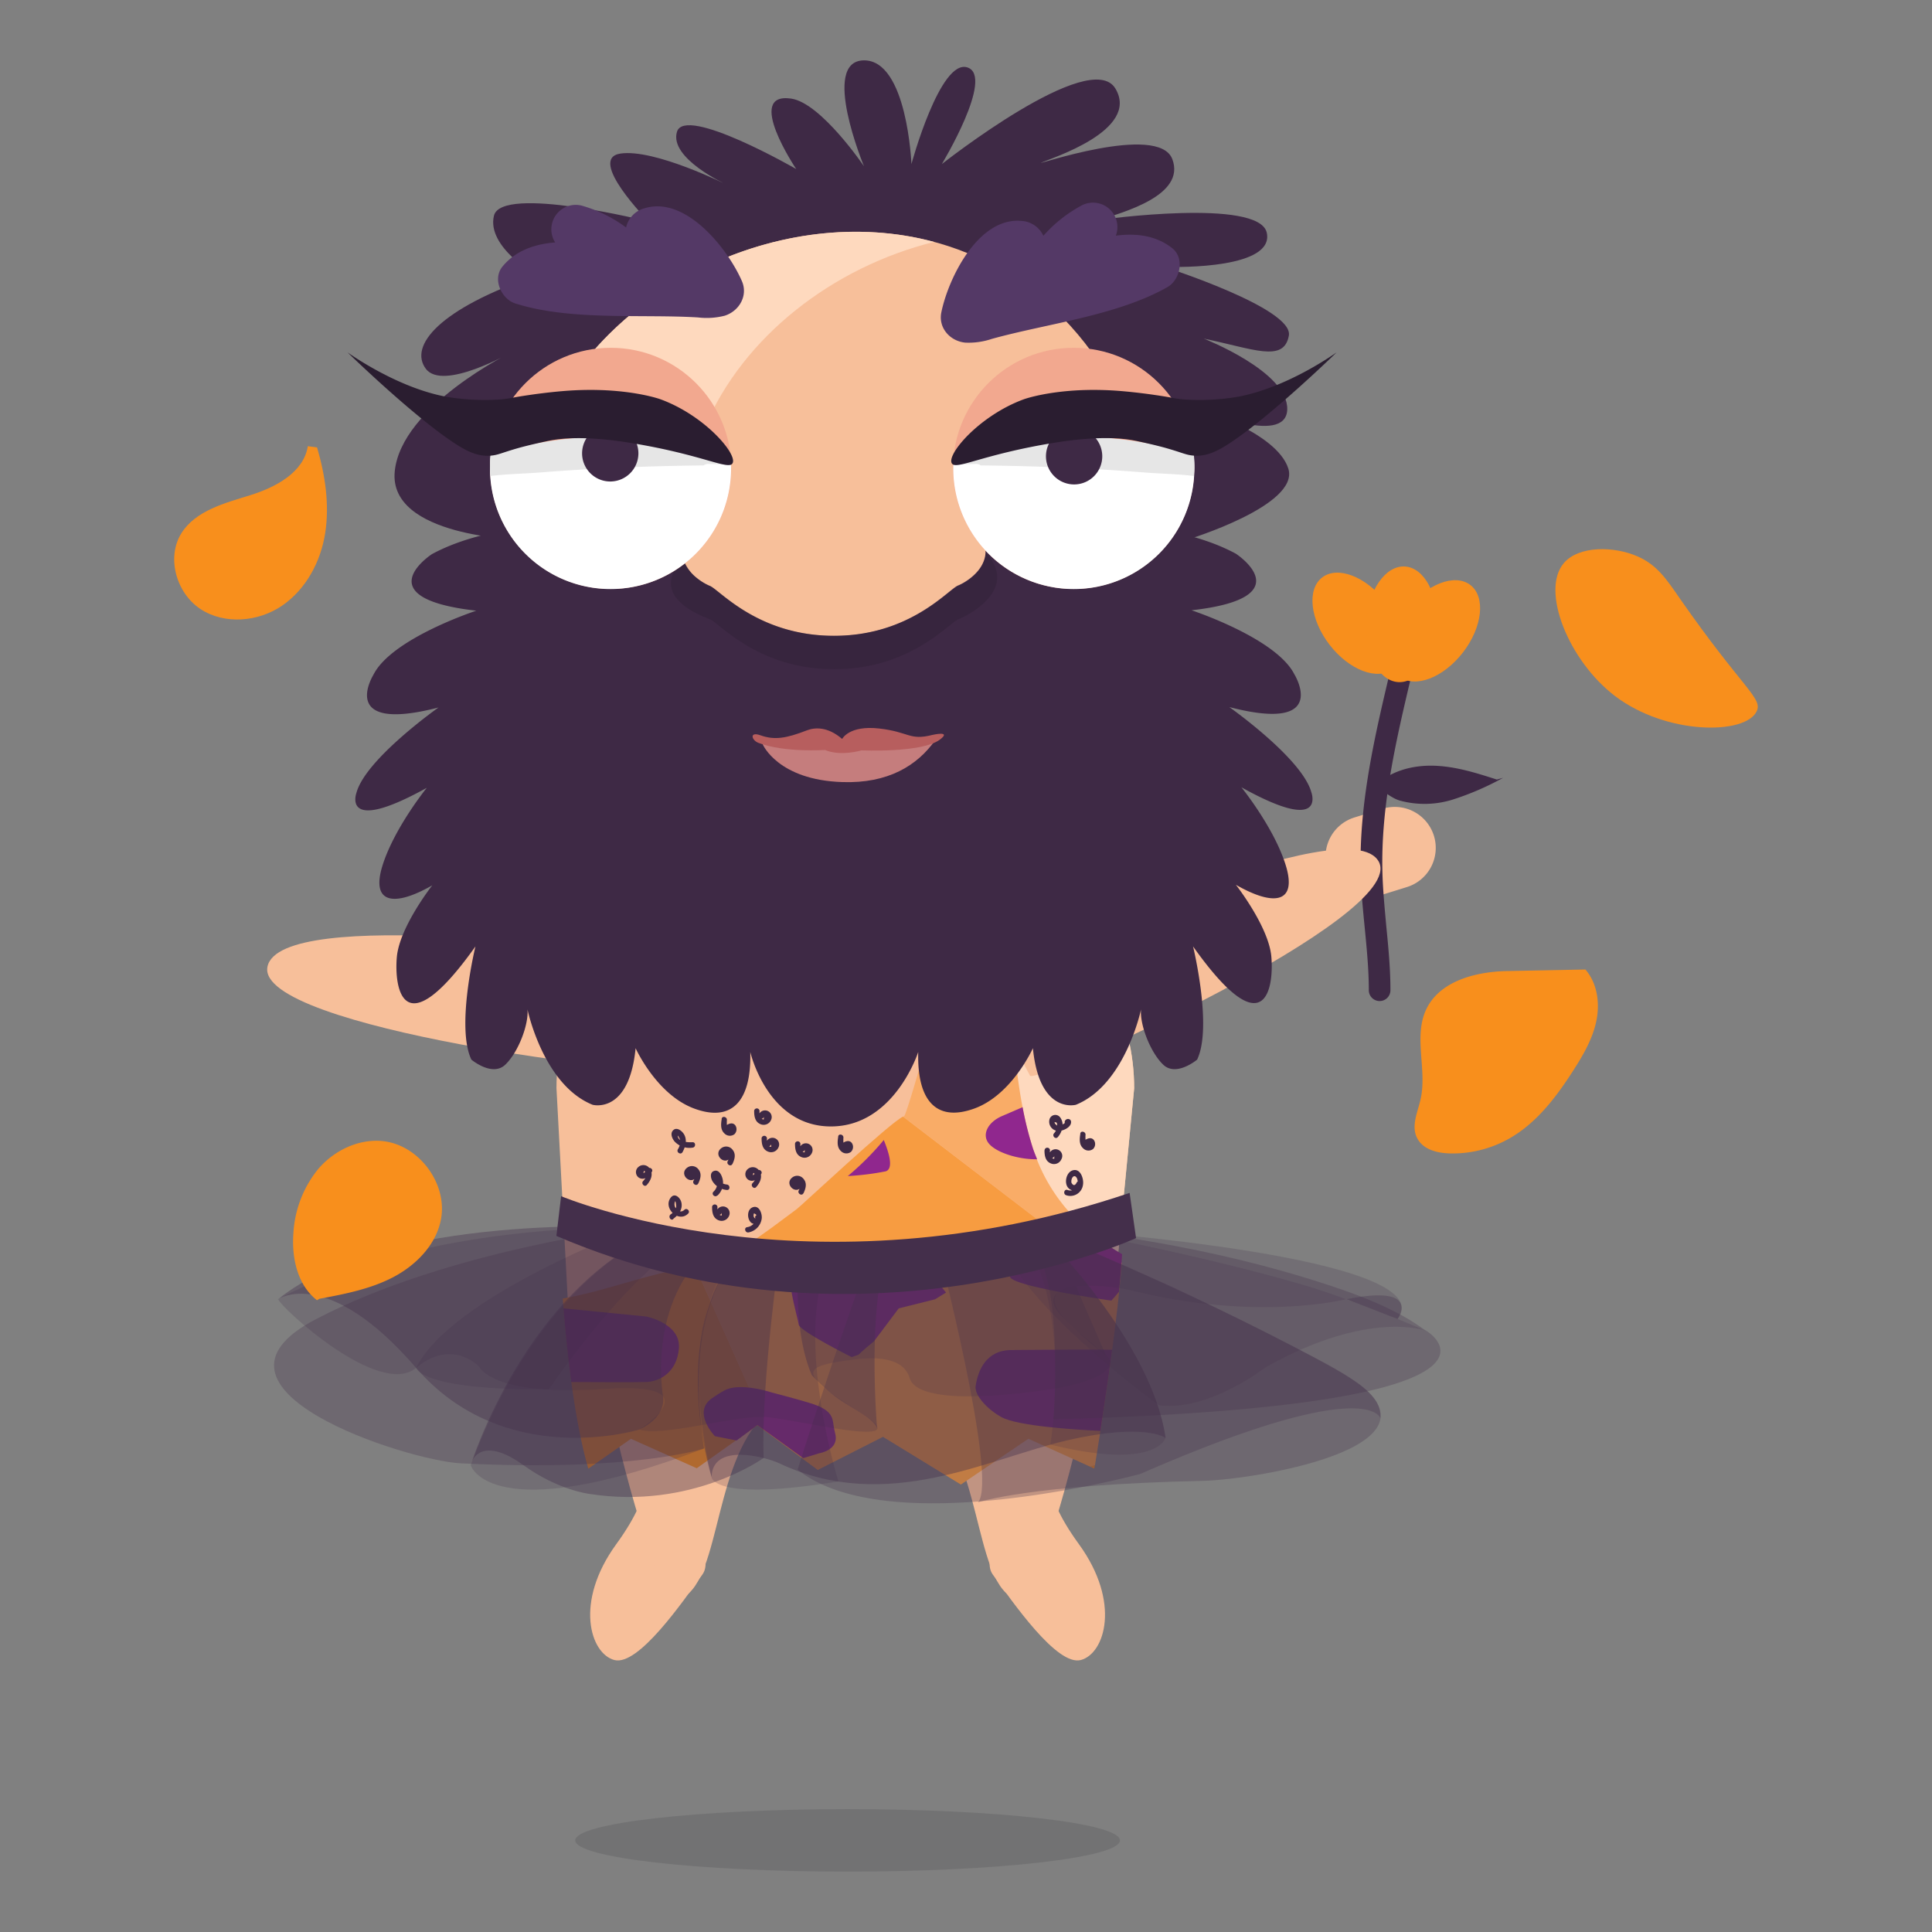 <svg height="512" viewBox="0 0 512 512" width="512" xmlns="http://www.w3.org/2000/svg"><rect x="0" y="0" width="512" height="512" fill="#808080" stroke="none"/><g id="social_media" data-name="social media"><g id="ballerina"><path d="m351.77 230.24a10.87 10.87 0 0 1 7.16-13.6l7.47-2.31a10.87 10.87 0 0 1 13.6 7.15 10.87 10.87 0 0 1 -7.15 13.6l-7.47 2.32a10.87 10.87 0 0 1 -13.6-7.16z" fill="#f7bf9a"/><path d="m365.63 265.29a2.87 2.87 0 0 1 -2.88-2.88c0-5.47-.55-11.07-1.08-16.49-.45-4.59-.92-9.34-1.06-14.07-.58-18.78 3.78-37.11 8-54.84a2.88 2.88 0 0 1 5.6 1.33c-4.13 17.36-8.39 35.31-7.84 53.33.14 4.54.6 9.19 1 13.69.55 5.56 1.11 11.31 1.11 17.06a2.87 2.87 0 0 1 -2.85 2.87z" fill="#3e2945"/><path d="m396.68 206.59c-5.47-1.76-11-3.52-16.8-3.67s-11.8 1.51-15.76 5.69c2.69.79 4.13 2.71 6.81 3.54a25 25 0 0 0 14.21-.3 74.42 74.42 0 0 0 13.2-5.72" fill="#3e2945"/><ellipse cx="360.95" cy="167.07" fill="#f88f1c" rx="9.36" ry="15.35" transform="matrix(.79 -.61 .61 .79 -27.32 253.36)"/><ellipse cx="380.5" cy="167.13" fill="#f88f1c" rx="15.35" ry="9.36" transform="matrix(.611 -.791 .791 .611 15.61 366.04)"/><ellipse cx="371.43" cy="165.25" fill="#f88f1c" rx="15.35" ry="9.36" transform="matrix(.056 -.998 .998 .056 185.71 526.88)"/><path d="m104.61 124.93c1.72-17.38 31-31.62 31-31.62s-18.23 10.47-22.76 4.42 3.48-15.94 29.33-24.73c0 0-13.28-7.56-11.28-15.83s41 1.53 41 1.53-16.48-16.65-7.49-18 28.1 8.21 28.1 8.21-15.27-6.94-13.1-14 31.59 9.88 31.59 9.88-13.79-20.49-1.33-18.66c7.95 1.17 19.3 17.94 19.3 17.94s-11.61-27.9-.07-28.07 12.64 27.48 12.64 27.48 7.6-28 14.84-25.61-6.78 25.61-6.78 25.61 39.41-31.1 46-20-17.2 18.5-19.6 19.6 31-10.6 34.67-.92-13.28 14.16-19.14 16.08c0 0 42.18-5.87 44.18 3.45s-22.49 9.23-27.29 9c0 0 34.47 11 33.14 18.26s-9.4 3.48-22.54.79c0 0 22.46 8.75 22.11 18.81s-24.32-.6-24.32-.6 21.54 6.47 24.61 16.24-26.72 18.81-26.72 18.81h-176.89s-34.92-.7-33.2-18.07z" fill="#3e2945"/><g opacity=".21"><ellipse cx="224.62" cy="487.72" fill="#3f3f44" rx="72.18" ry="8.28"/></g><path d="m279.1 389.16s-21.28 20.8-16 28.11 17 24.33 23.34 22.65 10.69-15.28-.51-30.69-6.83-20.07-6.83-20.07z" fill="#f7bf9a"/><path d="m270.44 424.06c2.87.42 10.49-21.94 16.45-48.06h-39.21c13.17 14.51 10.7 46.3 22.76 48.06z" fill="#f7bf9a"/><path d="m170.14 389.16s21.28 20.8 16 28.11-17 24.33-23.34 22.65-10.69-15.28.51-30.69 6.83-20.07 6.83-20.07z" fill="#f7bf9a"/><path d="m178.8 424.06c-2.87.42-10.49-21.94-16.45-48.06h39.21c-13.17 14.51-10.69 46.3-22.76 48.06z" fill="#f7bf9a"/><path d="m279.12 249.79-20.42-4.35h-69.45l-20.34 4.3c-12.47 3.68-21.44 19.86-21.44 38.63l3.41 63.94c21.78 25.92 123.7 24.93 143.85-3.52l5.84-60.4c0-18.78-9-35-21.44-38.64zm0 0" fill="#f7bf9a"/><path d="m294.72 348.83 5.84-60.4c0-18.78-9-35-21.44-38.64l-20.42-4.35h-69.45l-20.34 4.3 81.18 20.84 44.64 78.21m-15.6-100.1" fill="#fed9be"/><path d="m181.29 250.76c-3.94.62-16 1.81-16 1.81s-91.13-12.7-94.41 3.63 104.4 29.53 105.12 26.8 5.29-32.24 5.29-32.24z" fill="#f7bf9a" fill-rule="evenodd"/><path d="m258.32 255.8c4-.56 15.8-3 15.8-3s83.3-39.09 91.27-24.45-91 59.08-92.42 56.72-14.65-29.27-14.65-29.27z" fill="#f7bf9a" fill-rule="evenodd"/><ellipse cx="253.31" cy="274.78" fill="#f79820" rx="6.94" ry="5.26" transform="matrix(.79 -.613 .613 .79 -115.26 212.93)"/><path d="m216.74 360.5c-5.6-2.23-14.88-5-12.07-7.28 2.57-2.05 11-9.36 17.14-14.72 3.9-3.4 10-4.19 14.16-1.71 3.22 1.92 7 4.24 10.52 6.42 8 5 2.28 9.91 2.28 9.91l-4.1 2-13.62 4.16s-8.52 3.52-14.31 1.22z" fill="#90278e"/><path d="m178.55 336.65c-10 2.1-19.49 5.75-29.42 7.47 1 13.33 3 32.14 6.78 45.08l11.3-7.9 17.43 7.8 16.06-11.39 3.4 2.51-19.92-44.69c-1.87.36-3.75.72-5.63 1.12z" fill="#f88f1c"/><path d="m290.53 327.84c-.55-.42-1.08-.87-1.61-1.31a2.22 2.22 0 0 1 -.94-.82 46.46 46.46 0 0 1 -14.21-21.3c-5.34-16.3-4.73-33.85-8.39-50.5a2.07 2.07 0 0 1 .61-2c-.25-1.7-.49-3.41-.74-5.11a53 53 0 0 0 -10.65-1.42 2.12 2.12 0 0 1 -.2 1.26c-1.29 2.56-2.54 5.14-3.79 7.71-2.22 13.62-10.44 41.3-11 41.44-.09 0-.15.09-.24.13l57.48 44c.18-1.87.32-3.63.44-5.32a14.12 14.12 0 0 1 -6.76-6.76z" fill="#f9ac67"/><path d="m290.15 388.26-1.22.45 1.06.48z" fill="#f88f1c"/><path d="m239.32 295.92c-3.2 1.34-27 23.64-28.17 24.5-8.82 6.48-16.53 13.09-27 15.1l19.92 44.69 12.65 9.34 17.28-8.77 20.64 12.64 17.89-12.13 16.43 7.42 1.22-.45c.83-5.05 4.93-30.31 6.65-48.33z" fill="#f79c41"/><path d="m273.76 304.41a89.08 89.08 0 0 1 -2.76-11l-5.42 2.34c-3.81 1.64-5.42 4.89-3.58 7.23 1.84 2.33 7.47 4.24 12.52 4.24h.32c-.34-.93-.75-1.82-1.08-2.81z" fill="#90278e"/><path d="m284 321.85a128.28 128.28 0 0 0 -14.5 7.24c-4.89 2.89-2.94 6.85-1.8 9.38s26.83 6.21 26.83 6.21.83-.93 2-2.33c.37-3.62.66-7 .83-10a58.47 58.47 0 0 1 -13.36-10.5z" fill="#90278e"/><path d="m294.72 357.71-3.62-.05h-6.61c-6.32 0-12.49.11-16.42.11-6.77 0-8.88 5.42-9.52 9.48-.38 2.44 3 6.19 6.85 8.31 4.31 2.37 19.55 3.33 26.21 3.64.9-5.85 2.06-13.58 3.11-21.49z" fill="#90278e"/><path d="m217.16 385.12s5.25-.83 4.2-5.1c-.3-1.24-.49-2.48-.6-3.25-.3-2-1.69-3.43-4.85-4.53s-11.47-3.24-11.47-3.24-8.43-2.82-12.56-.47c-1 .54-2.53 1.53-3.3 2.08-5.19 3.75.89 10 .89 10l5.73 1.14 5.51-4.1 12.16 8.77z" fill="#90278e"/><path d="m171.34 366.24c3.21-.12 8.05-2.32 8.58-8.92s-8.59-8.42-8.59-8.42l-22-2.17c.48 5.94 1.14 12.74 2.06 19.52 5.71.04 17.54.08 19.95-.01z" fill="#90278e"/><path d="m224.67 311.67a71.86 71.86 0 0 0 10.08-1.26c2.09-.73.89-4.78-.54-8.3a73.16 73.16 0 0 1 -9.54 9.56z" fill="#90278e"/><path d="m263.61 266.67a66.5 66.5 0 0 0 -14.08-4.26c-.37 3.27-.72 6.6-1.16 9.88 1.44-.37 2.94-.79 4.5-1.29 11.84-3.8 10.74-4.33 10.74-4.33z" fill="#90278e"/><ellipse cx="227.16" cy="215.15" fill="#8e3d7c" rx="58.29" ry="31.06"/><ellipse cx="227.16" cy="208.41" fill="#d49f77" rx="58.29" ry="31.06"/><path d="m314.4 171.92c-5.61-27.53-8.93-59.81-28.75-83.3-42.13-50-120.48-24.76-141.23 24.76-11.69 28.7-31.17 86.82 11.82 100.64 52.6 16.77 170.92 20.57 158.16-42.1z" fill="#f7bf9a"/><path d="m186.73 113.38c10.15-24.22 34.08-42.62 60.81-49.27-40.54-10.89-87.7 12.49-103.11 49.27-11.69 28.7-31.17 86.81 11.82 100.63 24.24 7.73 62.43 12.7 95.33 9.69-19.88-1.59-38.84-5.17-53-9.69-43.02-13.82-23.58-71.93-11.85-100.63z" fill="#fed9be"/><path d="m133 140.79.37.81a2.73 2.73 0 0 1 -.15-.37c-.06-.13-.12-.23-.22-.44z" fill="#d49f77"/><path d="m133.4 141.65-.06-.09a.12.12 0 0 1 .06.09z" fill="#d49f77"/><path d="m133.23 141.23a2.73 2.73 0 0 0 .15.37l.06.09c.09.18 0-.02-.21-.46z" fill="#d49f77"/><path d="m312.54 140.79-.36.81a3.14 3.14 0 0 0 .15-.37c.06-.13.13-.23.21-.44z" fill="#d49f77"/><path d="m312.15 141.65.06-.09s-.05.08-.06.09z" fill="#d49f77"/><path d="m312.33 141.23a3.14 3.14 0 0 1 -.15.37l-.06.09c-.12.18-.01-.02.21-.46z" fill="#d49f77"/><path d="m347.53 210c-2.42-9-21.75-22.62-21.75-22.62 26.93 7 17.26-8.65 17.26-8.65-4.83-9.64-27.27-17-27.27-17 29.69-3.33 11.74-15 11.74-15-17.26-9.31-42.12-7.65-42.12-7.65 14.15-5.65 15.54-15 15.54-15-1.38-6-12.77-6.65-12.77-6.65-1.61.08-3.14.23-4.59.44-.48.07-.92.18-1.39.26-.93.16-1.86.32-2.73.53-.53.13-1 .29-1.51.43-.74.21-1.48.42-2.16.66-.5.18-1 .38-1.44.57s-1.24.5-1.81.77-.88.45-1.32.68-1 .56-1.53.86-.8.51-1.19.78-.88.6-1.29.91-.72.56-1.06.85-.73.62-1.07.93-.64.6-.93.9c-.14.14-.3.28-.43.42a25.71 25.71 0 0 0 -6.31 10.95c9.17 9.68-.88 15.74-3.49 16.78s-12.71 13.34-32.91 13.34-30.35-12.22-32.92-13.23-12.66-7.11-3.49-16.78a25.71 25.71 0 0 0 -6.31-10.95c-.13-.14-.29-.28-.43-.42q-.45-.45-.93-.9c-.34-.31-.7-.62-1.07-.93s-.69-.57-1.06-.85-.84-.61-1.29-.91-.78-.52-1.19-.78-1-.58-1.53-.86-.86-.46-1.32-.68-1.2-.52-1.81-.77-.94-.39-1.44-.57c-.68-.24-1.43-.45-2.16-.66-.5-.14-1-.3-1.51-.43-.86-.21-1.8-.37-2.73-.53-.47-.08-.9-.19-1.39-.26-1.45-.21-3-.36-4.59-.44 0 0-11.39.67-12.77 6.65 0 0 1.38 9.31 15.54 15 0 0-24.86-1.66-42.12 7.65 0 0-18 11.64 11.74 15 0 0-22.44 7.32-27.27 17 0 0-9.67 15.63 17.26 8.65 0 0-19.33 13.63-21.75 22.62 0 0-4.14 11.3 18.64-1.33 0 0-8.63 10.64-11.74 20.62s2.92 11.1 13.2 5.22c0 0-8.71 11.07-9.4 19.06s1.5 24.32 20.84-2.87c0 0-5.22 21.35-1.08 30 0 0 5.53 4.66 9 1.33s6.21-10.64 5.87-14.63c0 0 4.14 20 17.26 25.27 0 0 9.67 2.66 11.39-15 0 0 5.52 12.3 15.54 16s15.19-2 14.85-15c0 0 4.52 19.74 21.36 19.74s23.15-19.74 23.15-19.74c-.34 13 4.84 18.62 14.85 15s15.54-16 15.54-16c1.72 17.63 11.39 15 11.39 15 13.12-5.32 17.26-25.27 17.26-25.27-.34 4 2.42 11.3 5.87 14.63s9-1.33 9-1.33c4.14-8.64-1.08-30-1.08-30 19.3 27.2 21.44 10.7 20.75 2.73s-9.4-19.06-9.4-19.06c10.28 5.89 16.3 4.76 13.2-5.22s-11.74-20.62-11.74-20.62c22.69 12.63 18.55 1.36 18.55 1.36z" fill="#3e2945"/><path d="m225.69 359.65 1.83-.65c1.21-1.15 2.6-2.35 4.12-3.57l6.54-8.7 9.61-2.4 2.93-1.79-4.33-5.27s-32-4.16-35.71-3.35.81 15.43 1 17.12 14.01 8.61 14.01 8.61z" fill="#90278e"/><path d="m133.13 70.68c3.37-4.14 8.35-6 14-6.43a6.47 6.47 0 0 1 7.51-9.62 36.54 36.54 0 0 1 11.28 5.65 6.79 6.79 0 0 1 4.91-5.09c10.92-3.37 22.08 10.79 25.78 19.3 1.67 3.83-.67 7.92-4.53 9.17a19.32 19.32 0 0 1 -7.13.46c-15.21-.91-33.79.93-48.39-3.7-3.66-1.17-6.12-6.42-3.43-9.74z" fill="#543966"/><g fill="#3e2945"><path d="m200.17 322.92a.88.88 0 0 1 -.44-1q-.06-.65.67 0c.26.34-.06 1.35-.2 1.66a2.85 2.85 0 0 1 -2.21 1.63c-.91.16-.52 1.55.38 1.39a4.3 4.3 0 0 0 3.49-3.65c.18-1.35-.73-3.81-2.54-2.94-1.42.68-1.33 3.09-.26 4s3.1-.07 2.5-1.55c-.34-.85-1.73-.48-1.39.38z"/><path d="m190.15 316.82a4.56 4.56 0 0 0 1.42-4c-.14-1-.85-2.86-2.19-2.55s-1.07 1.9-.58 2.74a4.94 4.94 0 0 0 3.83 2.34c.92.1.91-1.33 0-1.44a3.47 3.47 0 0 1 -2-.86 3 3 0 0 1 -.63-.77c-.26-.5-.3-.74-.12 0a3.22 3.22 0 0 1 -.79 3.53c-.68.64.34 1.65 1 1z"/><path d="m191.26 296.53c-.21 1.33-.37 2.83.71 3.83a2 2 0 0 0 2.65.23 1.84 1.84 0 0 0 .29-2.29c-.73-1.07-2-.46-2.74.17s.31 1.6 1 1c-.62.51-.57-2.41-.54-2.58.14-.91-1.24-1.29-1.39-.38z"/><path d="m222.14 301.21c-.21 1.33-.37 2.83.71 3.83a2 2 0 0 0 2.65.23 1.84 1.84 0 0 0 .29-2.29c-.73-1.07-2-.46-2.74.17s.31 1.6 1 1c-.62.51-.57-2.41-.54-2.58.14-.91-1.24-1.29-1.39-.38z"/><path d="m286.3 300.45c-.21 1.33-.37 2.83.71 3.83a2 2 0 0 0 2.65.23 1.84 1.84 0 0 0 .29-2.29c-.73-1.07-2-.46-2.74.17s.31 1.6 1 1c-.62.51-.57-2.41-.54-2.58.14-.91-1.24-1.29-1.39-.38z"/><path d="m188.71 319.91c0 1.41.24 2.88 1.69 3.46a2.12 2.12 0 0 0 2.78-1.1 1.77 1.77 0 1 0 -3.3-1.23.72.72 0 0 0 1.39.38v.7a.93.93 0 0 1 -.92-.71 2.92 2.92 0 0 1 -.21-1.5.72.72 0 0 0 -1.44 0z"/><path d="m201.83 301.72c0 1.41.24 2.88 1.69 3.46a2.12 2.12 0 0 0 2.78-1.1 1.77 1.77 0 1 0 -3.3-1.23.72.72 0 0 0 1.39.38v.7a.93.93 0 0 1 -.92-.71 2.92 2.92 0 0 1 -.21-1.5.72.72 0 0 0 -1.44 0z"/><path d="m199.86 294.46c0 1.41.24 2.88 1.69 3.46a2.12 2.12 0 0 0 2.78-1.1 1.77 1.77 0 1 0 -3.3-1.23.72.72 0 0 0 1.39.38v.7a.93.93 0 0 1 -.92-.71 2.92 2.92 0 0 1 -.21-1.5.72.72 0 0 0 -1.44 0z"/><path d="m194.11 308.46c.59-1.25 1-2.63 0-3.8a2.12 2.12 0 0 0 -3-.35c-2.1 1.66.75 4.54 2.34 2.62.59-.71-.42-1.73-1-1q.92-.59.84.49a3.64 3.64 0 0 1 -.45 1.32c-.4.83.84 1.56 1.24.73z"/><path d="m212.94 316.21c.59-1.25 1-2.63 0-3.8a2.12 2.12 0 0 0 -3-.35c-2.1 1.66.75 4.54 2.34 2.62.59-.71-.42-1.73-1-1q.92-.59.84.49a3.64 3.64 0 0 1 -.45 1.32c-.4.83.84 1.56 1.24.73z"/><path d="m185.05 313.64c.59-1.25 1-2.63 0-3.8a2.12 2.12 0 0 0 -3-.35c-2.1 1.66.75 4.54 2.34 2.62.59-.71-.42-1.73-1-1q.92-.59.84.49a3.64 3.64 0 0 1 -.45 1.32c-.4.83.84 1.56 1.24.73z"/><path d="m210.69 303.18c0 1.41.24 2.88 1.69 3.46a2.12 2.12 0 0 0 2.78-1.1 1.77 1.77 0 1 0 -3.3-1.23.72.72 0 0 0 1.39.38v.7a.93.93 0 0 1 -.92-.71 2.92 2.92 0 0 1 -.21-1.5.72.72 0 0 0 -1.44 0z"/><path d="m276.8 304.86c0 1.41.24 2.88 1.69 3.46a2.12 2.12 0 0 0 2.78-1.1 1.77 1.77 0 1 0 -3.27-1.22.72.72 0 0 0 1.39.38v.7a.93.93 0 0 1 -.92-.71 2.92 2.92 0 0 1 -.21-1.5.72.72 0 0 0 -1.44 0z"/><path d="m183.35 328.69c.22 1.44.61 3 2.06 3.68a2.1 2.1 0 0 0 2.86-.93 1.72 1.72 0 0 0 -.81-2.37c-1.33-.6-2.49.41-3.28 1.38-.58.71.44 1.74 1 1a5.43 5.43 0 0 1 .56-.66l.69-.45q-.06 1.28-.7.44c-.8-.48-.89-1.65-1-2.5s-1.52-.52-1.39.38z"/><path d="m180.88 305.33c.76-1.42 1.27-3.13.44-4.65-.48-.88-1.86-2.07-2.85-1.22s-.34 2.26.26 3a5.37 5.37 0 0 0 4.78 1.68c.92-.06.93-1.5 0-1.44s-3.56 0-3.88-1.47c-.19-.89.67.85.68 1a4.26 4.26 0 0 1 -.68 2.37c-.44.82.81 1.54 1.24.73z"/><path d="m171.52 309.85a2.49 2.49 0 0 1 -1 1.05q.16-1.14.5-.14c.57.82 0 1.61-.6 2.26s.4 1.71 1 1c1-1.14 1.81-2.79.83-4.23a2 2 0 0 0 -3.07-.53 1.77 1.77 0 0 0 .17 2.86c1.42.8 2.71-.44 3.4-1.56.49-.79-.76-1.51-1.24-.73z"/><path d="m200.51 310.4a2.49 2.49 0 0 1 -1 1.05q.16-1.14.5-.14c.57.82 0 1.61-.6 2.26s.4 1.71 1 1c1-1.14 1.81-2.79.83-4.23a2 2 0 0 0 -3.07-.53 1.77 1.77 0 0 0 .17 2.86c1.42.8 2.71-.44 3.4-1.56.49-.79-.76-1.51-1.24-.73z"/><path d="m178.42 323c1.38-1 2.59-2.55 2.14-4.38-.29-1.2-1.72-2.61-2.79-1.26-2.15 2.71 2 6.83 4.59 4.26.66-.65-.35-1.66-1-1-1.23 1.2-2.84-.4-2.59-1.79s.46.78.43 1a3.41 3.41 0 0 1 -1.48 2c-.73.55 0 1.8.73 1.24z"/><path d="m283.56 297.12-.05-.09-.11.87.11-.11-.7.18h.14l-.53-.69c0 .36-1.22.92-1.4 1a.88.88 0 0 1 -1.11-.21.81.81 0 0 1 -.43-.73l.57.18a2.91 2.91 0 0 1 .06 1.29 3.11 3.11 0 0 1 -.78 1.53c-.61.69.4 1.71 1 1 1.19-1.34 1.8-3.56.67-5.16a1.6 1.6 0 0 0 -2.89.52 2.47 2.47 0 0 0 2.07 3c1.28.18 3.78-.88 3.66-2.43a.74.74 0 0 0 -.53-.69.9.9 0 0 0 -.95.27.73.73 0 0 0 -.11.87l.05.09c.49.79 1.73.06 1.24-.73z"/><path d="m285.22 313.58q-.6 1-1.26-.11a2 2 0 0 1 .17-1.3c.6-1 1.28-.23 1.43.6.3 1.61-1 3.22-2.66 2.58-.87-.32-1.24 1.07-.38 1.39a3.38 3.38 0 0 0 4.48-2.74c.28-1.56-.66-4.55-2.8-3.82-1.63.56-2.21 3.23-1.19 4.52a2.07 2.07 0 0 0 3.62-.71c.18-.9-1.21-1.29-1.39-.38z"/></g><g opacity=".35"><path d="m188.14 164.12c2.56 1 12.73 13.23 32.92 13.23s30.35-12.22 32.92-13.23 16.26-8 7.26-17.63c.11.93-.66 3.18-2 5a14.44 14.44 0 0 1 -5.22 3.79c-2.56 1-12.73 13.23-32.92 13.23s-30.35-12.22-32.92-13.23a16.23 16.23 0 0 1 -4.34-2.8c-1.59-1.57-2.3-3.52-3-4.1-9.05 9.62 4.7 14.7 7.3 15.74z" fill="#2a1d30"/></g><g opacity=".2"><path d="m283.59 326.1s99.44 7 86.78 23.45l-13.55-5.26s-23.2 6.06-56.82-2.29c-6.18-1.53-35.69-5.11-10.61 14 0 0 2 1.92 3.77 3.22 3.24 2.44 0 7.07-17.44 9.37-35.39 4.66-34.39-3.2-34.86-4s-1.83-6-14.76-4.29-15.83 3 1.72 13.91-18.74 1.34-25.84 1.27c-8.3-.08-26.86 5.35-32.57 3.36 0 0 20.27-12.79-9.42-10.75s-32.99-5.89-32.99-5.89-7.07-7.72-16.74.31-35.62-15.75-36.55-18.21c0 0 34.27-20.13 99.3-19-.01.05 28.74 10.7 110.58.8z" fill="#3e2945"/></g><g opacity=".3"><path d="m370.39 349.52s6.63-9.26-13.57-5.22z" fill="#3e2945"/></g><g opacity=".2"><path d="m283.59 326.1s34.38 6.37 61.88 14.43c6.77 2 13.14 4.45 18.46 6.5 2.11.82 4.3 1.52 6 2.33l8 3.31s-15.19-5.79-42.67 9.76c0 0-14.87 11.64-28.12 10 0 0-37.29-27.07-41.72-43.88 0 0-.59-.31 7.51-1.09 8.77-.8 6.86-.39 10.66-1.36z" fill="#442f4b"/></g><g opacity=".3"><path d="m293.12 359.25-8-18.41s-10.89 1-3.23 8.53a105.64 105.64 0 0 0 11.23 9.88z" fill="#3e2945"/></g><g opacity=".4"><path d="m277 327.52s28.3 28.38 31.9 53.55c0 0-5.32-4.16-26.19.66s-47.68 19.51-76.13 6.09c-3.72-1.76-17.86-5.56-18 3.63 0 0-13.05-41.44 10.2-62.56-.03-.01 46.92 2.69 78.22-1.37z" fill="#442f4b"/></g><g opacity=".2"><path d="m308.86 381.07s-2.39 8.68-30.51 1.75c0 0 5.75-34.92-6.89-54.56l5.51-.74s28.3 28.17 31.89 53.55z" fill="#442f4b"/></g><g opacity=".4"><path d="m232.44 378.44s-2.84-32.24 3.12-48.23l-23.42-.87s-3 21.13 3 35.1a46.86 46.86 0 0 0 6.14 5.6c4.41 3.3 9.88 5.49 11.16 8.4z" fill="#442f4b"/></g><g opacity=".3"><path d="m378 352.68s33.23 19.81-98.82 23.48c0 0 3.33-41.62-7.7-47.9l12.13-2.16s35.68 3 72.59 15.86c15.8 5.53 20.46 10.12 21.8 10.72z" fill="#442f4b"/></g><g opacity=".3"><path d="m318.75 392.44c14.21-.31 70.84-9.64 36-29.12s-76.39-36.21-76.39-36.21l-30.07 2.25s16.35 62.73 10.88 68.78c-.05.01 13.59-4.7 59.58-5.7z" fill="#442f4b"/></g><g opacity=".3"><path d="m122.16 387.8c-14.2-.71-73.88-19.68-38.47-38.19s85-24.36 85-24.36l30.1 3.63s-18.78 9.54-12.24 55c-.04-.02-18.45 6.2-64.39 3.92z" fill="#442f4b"/></g><g opacity=".3"><path d="m365.79 375.84s-2.88-11.78-63.51 14.74c0 0-66.85 18.29-90.9-1.12 0 0 7.64-24.65 19.88-58.91 0 0 42.67-2.57 47.07-3.43 0 0 6 2.06 32.07 13.81 9.87 4.66 15 7.13 25 12.16 3.75 1.9 12.33 6.31 13.48 6.94a96.56 96.56 0 0 1 11.69 7.07c4.12 3.16 5.43 5.8 5.22 8.74z" fill="#442f4b"/></g><g opacity=".2"><path d="m188.56 391.45s.21 6.61 33.64 1.15c0 0-14-45 .22-63.18l-23.67-.53s-21.67 11.93-10.19 62.56z" fill="#3e2945"/></g><g opacity=".4"><path d="m202.38 386.36s-19 13.8-46.17 9.54c0 0-8.24-.93-17.47-7.6s-13.22-3.45-14 0c0 0 14.65-47.59 51.8-62.6 0 0 20.74 4.37 30.44 3.49.02.01-5.41 37.55-4.6 57.17z" fill="#442f4b"/></g><g opacity=".2"><path d="m124.75 388.31s5.05 17.18 62-4.5c0 0-8-37 12-54.93l-22.2-3.17s-32.05 9.77-51.8 62.6z" fill="#3e2945"/></g><g opacity=".2"><path d="m110.28 362.51s1.11 6 35.19 5.66c0 0 22.34-33.19 40-41.11 0 0-7-.72-16.85-1.82.03.01-48.87 18.14-58.34 37.27z" fill="#3e2945"/></g><g opacity=".4"><path d="m73.71 344.3s13-9.08 36.57 18.21 59.08 16.35 59.08 16.35 7.22-2.9 6.34-8.9c0 0-4.89-27 15.41-41.73l-22.45-3s-66.41-3.95-94.95 19.07z" fill="#442f4b"/></g><path d="m301.07 328.11s-73.91 33.69-153.62-.58l1.25-10.53s66 27.77 150.66-.87z" fill="#442f4b"/><circle cx="284.52" cy="124.12" fill="#f2a88f" r="31.95"/><path d="m287.92 115.75c-12.16-.35-24.53 2-35.3 7.53v.84a31.95 31.95 0 1 0 63.72-3.35 106.23 106.23 0 0 0 -28.42-5.02z" fill="#fff"/><path d="m316.29 120.32a115.84 115.84 0 0 0 -28.37-4.57c-12.16-.32-24.53 1.78-35.3 6.84v.6c2-.11 4-.22 6.06-.24a2 2 0 0 1 1.23.39c14.56.15 29.12.73 43.63 1.89 3.81.3 8.39.37 12.82.91a25.59 25.59 0 0 0 0-5.81z" fill="#e6e6e6"/><path d="m277.19 120.92a7.46 7.46 0 1 1 7.45 7.46 7.46 7.46 0 0 1 -7.45-7.46z" fill="#3e2945"/><path d="m252.24 122.79c-1.43-2.39 7.41-12.74 19.15-17 0 0 8.56-3.1 23-2.34 5.49.29 11.5 1.2 11.5 1.2 4.45.63 5 .91 7.52 1.18a60.91 60.91 0 0 0 14.58-.67c12.48-2.29 24.44-10.53 26.22-11.77-1.37 1.34-17.6 17-28.25 24-3.13 2.06-6.15 3.66-9.71 3.35-2.05-.18-2.88-.78-7.62-2.11 0 0-2.77-.78-7.5-1.78-7.83-1.66-18-.12-22.07.54-18.98 3.13-25.7 7.26-26.82 5.4z" fill="#2a1d30"/><circle cx="161.85" cy="124.12" fill="#f2a88f" r="31.95"/><path d="m158.45 115.75c12.16-.35 24.53 2 35.3 7.53v.84a31.95 31.95 0 1 1 -63.72-3.35 106.23 106.23 0 0 1 28.42-5.02z" fill="#fff"/><path d="m130.08 120.32a115.84 115.84 0 0 1 28.37-4.57c12.16-.32 24.53 1.78 35.3 6.84v.6c-2-.11-4-.22-6.06-.24a2 2 0 0 0 -1.23.39c-14.56.15-29.12.73-43.63 1.89-3.81.3-8.39.37-12.82.91a25.59 25.59 0 0 1 0-5.81z" fill="#e6e6e6"/><path d="m169.18 120.14a7.46 7.46 0 1 0 -7.45 7.46 7.46 7.46 0 0 0 7.45-7.46z" fill="#3e2945"/><path d="m194.12 122.79c1.43-2.39-7.41-12.74-19.15-17 0 0-8.56-3.1-23-2.34-5.49.29-11.5 1.2-11.5 1.2-4.45.63-5 .91-7.52 1.18a60.91 60.91 0 0 1 -14.58-.67c-12.51-2.28-24.47-10.52-26.25-11.76 1.37 1.34 17.6 17 28.25 24 3.13 2.06 6.15 3.66 9.71 3.35 2.05-.18 2.88-.78 7.62-2.11 0 0 2.77-.78 7.5-1.78 7.83-1.66 18-.12 22.07.54 19.02 3.12 25.73 7.25 26.85 5.39z" fill="#2a1d30"/><path d="m202.13 197.26s4 9.47 21.15 10c12 .39 19.81-4.3 24.64-11.21l-20-.31-6.23 1.18-17.37-.34z" fill="#c57d7d"/><path d="m201 196.87c-1.83-.68-2.5-3.1.56-2 3.71 1.32 6.82.79 12.25-1.31 2-.78 5.45-1.12 9.37 2.27 0 0 1.81-3.68 9.81-2.77s8 3.25 14.06 1.71c0 0 5.31-1.25 2.05 1.22-4.76 3.6-20.78 2.86-20.78 2.86s-5.45 1.66-9.68-.09c-.06-.03-10.64.75-17.64-1.89z" fill="#b75e5e"/><path d="m310.71 65.82c-4.17-3.34-9.41-4.1-15-3.37a6.47 6.47 0 0 0 -9.36-7.84 36.54 36.54 0 0 0 -9.85 7.88 6.79 6.79 0 0 0 -5.86-3.95c-11.39-1-19.33 15.17-21.18 24.26-.83 4.1 2.31 7.61 6.35 8a19.32 19.32 0 0 0 7.07-1c14.68-4.07 33.24-6.16 46.55-13.74 3.29-1.9 4.57-7.58 1.28-10.24z" fill="#543966"/><path d="m465.53 188.52c-3 6.25-23.86 6.33-37.53-4.06-12.3-9.35-19.76-27.92-13.59-35.21 3.94-4.66 13.3-4.57 19.63-1.77 5.13 2.27 7.59 6 11.15 11.15 16.7 23.98 22.03 26.37 20.34 29.89z" fill="#f88f1c"/><path d="m398.88 257.35c-8.18.25-17.47 2.78-20.94 10.19-3.39 7.25.28 15.93-1.46 23.73-.76 3.4-2.52 7-1 10.18s5.34 4.13 8.76 4.22a30.47 30.47 0 0 0 15.82-4c7.21-4.12 12.4-11 16.89-18 2.61-4.07 5.1-8.33 6.09-13.06s.29-10-2.89-13.68" fill="#f88f1c"/><path d="m84 344.57c-5.16-4-6.73-11.19-6.25-17.69a29.57 29.57 0 0 1 6.66-17.18c4.09-4.72 10.29-7.78 16.52-7.34 10.07.71 18.11 11.63 15.79 21.46-1.54 6.54-6.79 11.7-12.76 14.77s-12.68 4.35-19.28 5.6" fill="#f88f1c"/><path d="m81.58 118.25c-1.13 7-8.57 10.9-15.32 13s-14.37 4.06-18.15 10c-4.1 6.48-1.37 15.93 5 20.14s15.35 3.44 21.67-.9 10.22-11.63 11.4-19.21 0-15.36-2.16-22.72" fill="#f88f1c"/></g></g></svg>